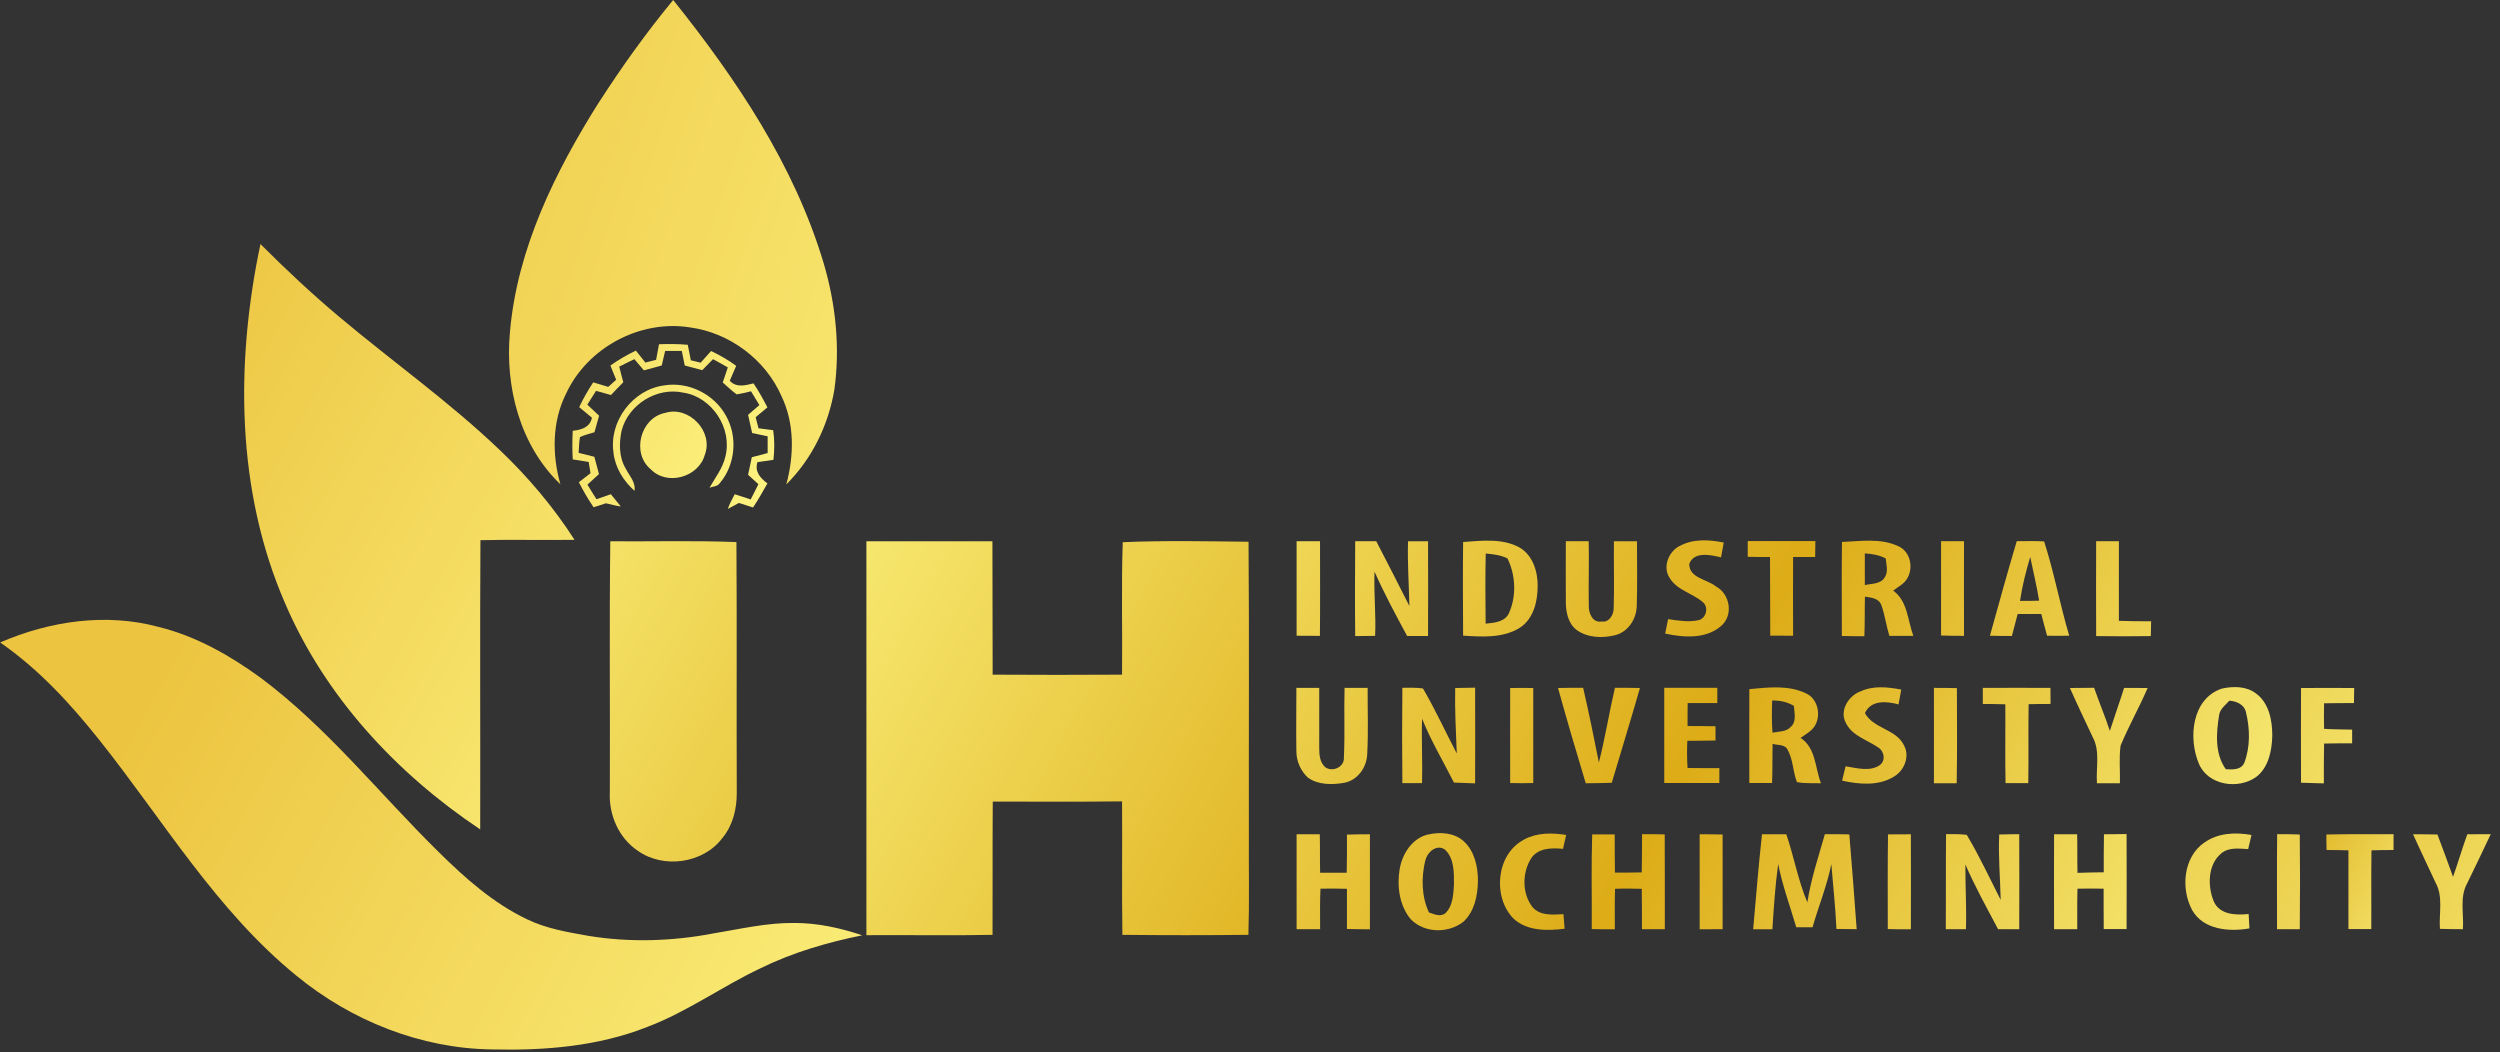 <svg width="221" height="93" viewBox="0 0 221 93" fill="none" xmlns="http://www.w3.org/2000/svg">
<rect x="0" y="0" width="221" height="93" fill="#333333" stroke="none"/>
<g clip-path="url(#clip0_1313_13822)">
<path d="M52.97 9.01C54.98 5.89 57.15 2.86 59.51 0C65.08 6.96 70.18 14.55 72.78 23.16C73.87 26.8 74.28 30.66 73.76 34.44C73.23 37.58 71.78 40.57 69.51 42.82C70.2 40.26 70.25 37.46 69.09 35.03C67.67 31.78 64.48 29.4 60.97 28.94C56.56 28.24 51.91 30.75 50.04 34.8C48.8 37.27 48.79 40.19 49.54 42.81C45.95 39.38 44.63 34.18 45.08 29.34C45.72 21.97 49.08 15.17 52.97 9" fill="url(#paint0_linear_1313_13822)"/>
<path d="M23.03 21.58C25.26 23.81 27.56 25.97 29.98 28C34.71 31.98 39.78 35.56 44.25 39.85C46.72 42.21 48.94 44.84 50.79 47.72C48.02 47.76 45.25 47.69 42.47 47.75C42.42 56.27 42.47 64.8 42.45 73.32C35.05 68.38 28.73 61.57 25.2 53.33C20.87 43.37 20.81 32.07 23.02 21.59" fill="url(#paint1_linear_1313_13822)"/>
<path d="M0 56.8C4.37 54.9 9.37 54.16 14.02 55.42C17.32 56.23 20.33 57.94 23.06 59.93C28.97 64.35 33.56 70.19 38.8 75.34C41.12 77.63 43.61 79.84 46.58 81.26C48.29 82.09 50.17 82.4 52.02 82.73C55.68 83.33 59.45 83.21 63.09 82.51C65.46 82.12 67.81 81.56 70.23 81.59C72.27 81.59 74.29 82.03 76.22 82.68C73.12 83.31 70.06 84.2 67.22 85.6C63.82 87.2 60.75 89.45 57.22 90.78C52.88 92.5 48.15 92.88 43.53 92.77C37.22 92.7 31.06 90.24 26.2 86.25C19.12 80.48 14.43 72.51 8.8 65.44C6.24 62.22 3.42 59.15 0.01 56.79" fill="url(#paint2_linear_1313_13822)"/>
<path d="M58.25 30.43C59.1 30.4 59.95 30.4 60.8 30.48L61.07 31.85C61.29 31.9 61.72 32.01 61.94 32.06C62.25 31.71 62.56 31.37 62.86 31.03C63.64 31.4 64.39 31.83 65.08 32.34C64.89 32.78 64.7 33.22 64.51 33.66C65.09 34.29 65.88 34.07 66.61 33.89C67.07 34.57 67.46 35.28 67.84 36.01C67.49 36.3 67.15 36.59 66.8 36.88C66.88 37.21 66.97 37.53 67.05 37.86C67.48 37.92 67.92 37.97 68.35 38.03C68.48 38.9 68.47 39.78 68.37 40.65C67.9 40.72 67.43 40.78 66.96 40.85C66.69 41.68 67.21 42.27 67.84 42.73C67.44 43.45 67.03 44.17 66.57 44.86C66.15 44.73 65.73 44.59 65.32 44.46C65.08 44.59 64.59 44.86 64.34 44.99C64.49 44.53 64.73 44.12 64.95 43.69C65.42 43.84 65.89 43.99 66.36 44.15C66.6 43.7 66.82 43.25 67.04 42.8C66.74 42.52 66.43 42.24 66.13 41.97C66.24 41.45 66.35 40.94 66.46 40.42C66.93 40.3 67.4 40.17 67.86 40.05C67.86 39.56 67.86 39.06 67.86 38.57C67.4 38.47 66.94 38.38 66.49 38.28C66.37 37.74 66.25 37.21 66.13 36.67C66.46 36.38 66.8 36.1 67.13 35.81C66.89 35.4 66.64 35 66.39 34.59C65.97 34.69 65.55 34.8 65.12 34.86C64.68 34.55 64.3 34.16 63.89 33.81C64.04 33.37 64.19 32.92 64.34 32.48C63.91 32.23 63.47 31.99 63.03 31.75C62.71 32.07 62.4 32.4 62.08 32.72C61.56 32.58 61.05 32.44 60.53 32.31C60.45 31.88 60.36 31.45 60.27 31.02C59.78 31.02 59.29 31.02 58.8 31.02C58.7 31.45 58.59 31.88 58.5 32.31C57.97 32.45 57.45 32.59 56.92 32.74C56.64 32.41 56.36 32.08 56.08 31.75C55.63 31.96 55.18 32.19 54.74 32.41C54.86 32.87 54.97 33.33 55.1 33.79C54.73 34.16 54.37 34.54 54.01 34.92C53.57 34.8 53.13 34.67 52.69 34.55C52.43 34.95 52.17 35.36 51.92 35.77C52.27 36.1 52.61 36.42 52.96 36.75C52.82 37.24 52.68 37.72 52.55 38.21C52.12 38.35 51.67 38.44 51.27 38.64C51.19 39.1 51.18 39.57 51.15 40.03C51.61 40.15 52.07 40.27 52.54 40.38C52.67 40.89 52.82 41.39 52.95 41.91C52.61 42.22 52.27 42.53 51.93 42.84C52.19 43.28 52.46 43.71 52.73 44.13C53.15 43.98 53.58 43.84 54 43.69C54.29 44.05 54.58 44.41 54.88 44.77C54.43 44.72 54 44.58 53.56 44.49C53.2 44.62 52.83 44.73 52.47 44.84C51.99 44.13 51.56 43.39 51.17 42.63C51.51 42.36 51.86 42.1 52.2 41.83C52.15 41.5 52.09 41.17 52.04 40.84C51.57 40.76 51.1 40.69 50.63 40.61C50.58 39.77 50.59 38.92 50.63 38.08C51.41 38 52.14 37.78 52.33 36.93C51.95 36.62 51.57 36.3 51.2 35.99C51.56 35.23 51.98 34.5 52.44 33.8C52.88 33.93 53.32 34.06 53.77 34.2C54 33.99 54.24 33.78 54.47 33.57C54.3 33.15 54.12 32.73 53.96 32.31C54.67 31.81 55.43 31.37 56.21 30.99C56.49 31.34 56.77 31.69 57.05 32.05C57.37 31.97 57.68 31.89 58 31.81C58.08 31.34 58.17 30.88 58.26 30.41" fill="url(#paint3_linear_1313_13822)"/>
<path d="M54.24 40.04C53.8 37.27 55.93 34.43 58.71 34.07C60.87 33.71 63.14 34.85 64.18 36.76C65.23 38.61 65.01 41.09 63.63 42.71C63.43 43.02 63.02 42.99 62.72 43.12C63.22 42.22 63.89 41.4 64.12 40.37C64.77 37.89 62.95 35.09 60.41 34.71C58.07 34.19 55.55 35.76 54.95 38.07C54.72 39.17 54.71 40.4 55.3 41.4C55.62 42.04 56.21 42.61 56.09 43.39C55.12 42.52 54.38 41.35 54.23 40.02" fill="url(#paint4_linear_1313_13822)"/>
<path d="M58.8 36.5C60.9 35.84 63.11 38.15 62.3 40.22C61.75 42.19 58.97 42.98 57.52 41.48C55.8 40.05 56.61 36.94 58.79 36.5" fill="url(#paint5_linear_1313_13822)"/>
<path d="M53.95 47.85C57.67 47.88 61.39 47.77 65.1 47.92C65.15 55.3 65.1 62.69 65.13 70.07C65.14 71.49 64.79 72.96 63.86 74.08C62.17 76.33 58.65 76.83 56.37 75.2C54.7 74.08 53.81 72.03 53.91 70.05C53.94 62.65 53.86 55.25 53.95 47.85Z" fill="url(#paint6_linear_1313_13822)"/>
<path d="M76.59 47.85C80.3 47.85 84.02 47.85 87.73 47.85C87.75 51.78 87.73 55.71 87.75 59.64C91.56 59.66 95.37 59.67 99.19 59.64C99.23 55.74 99.12 51.83 99.25 47.93C102.95 47.77 106.67 47.85 110.37 47.89C110.44 56.49 110.38 65.1 110.4 73.7C110.38 76.68 110.45 79.66 110.36 82.64C106.65 82.68 102.93 82.68 99.22 82.64C99.16 78.71 99.22 74.77 99.19 70.84C95.38 70.89 91.57 70.86 87.76 70.86C87.73 74.78 87.76 78.71 87.74 82.64C84.02 82.72 80.31 82.64 76.59 82.67C76.59 71.06 76.59 59.46 76.59 47.85Z" fill="url(#paint7_linear_1313_13822)"/>
<path d="M114.61 47.84C115.3 47.84 115.99 47.84 116.69 47.84C116.69 50.63 116.71 53.42 116.68 56.21C115.99 56.21 115.3 56.21 114.62 56.2C114.62 53.41 114.62 50.63 114.62 47.84" fill="url(#paint8_linear_1313_13822)"/>
<path d="M185.3 47.84C185.97 47.84 186.64 47.84 187.31 47.84C187.31 50.19 187.31 52.53 187.31 54.88C188.26 54.92 189.2 54.92 190.16 54.92C190.15 55.36 190.14 55.79 190.13 56.23C188.52 56.25 186.91 56.26 185.3 56.23C185.28 53.44 185.3 50.64 185.3 47.85" fill="url(#paint9_linear_1313_13822)"/>
<path d="M119.79 47.84C120.41 47.84 121.03 47.84 121.66 47.84C122.64 49.75 123.63 51.65 124.59 53.57C124.55 51.66 124.41 49.76 124.47 47.85C125.06 47.85 125.65 47.85 126.24 47.85C126.25 50.64 126.25 53.43 126.24 56.22C125.62 56.22 125 56.22 124.39 56.22C123.38 54.35 122.37 52.48 121.51 50.54C121.43 52.43 121.65 54.32 121.56 56.21C120.97 56.22 120.38 56.23 119.8 56.23C119.77 53.44 119.78 50.65 119.8 47.85" fill="url(#paint10_linear_1313_13822)"/>
<path d="M129.36 47.91C131 47.8 132.78 47.57 134.29 48.38C135.49 49.05 135.94 50.51 135.93 51.8C135.93 53.18 135.56 54.74 134.31 55.52C132.83 56.42 131 56.3 129.34 56.19C129.32 53.43 129.31 50.67 129.34 47.91M131.34 48.93C131.29 50.99 131.31 53.06 131.33 55.13C132.09 55.06 133.07 54.98 133.41 54.16C134.07 52.65 133.98 50.84 133.26 49.36C132.66 49.07 132 48.99 131.34 48.93Z" fill="url(#paint11_linear_1313_13822)"/>
<path d="M138.41 47.84C139.08 47.84 139.76 47.84 140.44 47.84C140.49 49.74 140.41 51.63 140.45 53.53C140.42 54.18 140.78 55.09 141.58 54.94C142.23 55.06 142.64 54.36 142.65 53.8C142.71 51.82 142.65 49.83 142.67 47.85C143.35 47.85 144.03 47.85 144.71 47.85C144.71 49.74 144.75 51.63 144.69 53.51C144.69 54.68 143.93 55.89 142.74 56.16C141.63 56.43 140.34 56.38 139.39 55.7C138.62 55.13 138.42 54.1 138.42 53.2C138.4 51.42 138.42 49.64 138.42 47.85" fill="url(#paint12_linear_1313_13822)"/>
<path d="M148.46 48.28C149.65 47.61 151.09 47.7 152.38 47.96C152.3 48.4 152.22 48.84 152.14 49.27C151.22 49.05 149.73 48.72 149.33 49.86C149.33 51.11 150.91 51.2 151.69 51.84C152.94 52.51 153.26 54.4 152.14 55.34C150.79 56.51 148.83 56.36 147.2 56.01C147.29 55.58 147.37 55.16 147.46 54.73C148.36 54.86 149.3 55.03 150.21 54.81C150.85 54.6 151.06 53.66 150.53 53.23C149.61 52.43 148.24 52.18 147.59 51.08C146.96 50.12 147.5 48.78 148.46 48.27" fill="url(#paint13_linear_1313_13822)"/>
<path d="M154.5 47.83C156.49 47.83 158.49 47.83 160.48 47.83C160.48 48.3 160.47 48.77 160.46 49.24C159.81 49.24 159.16 49.24 158.51 49.24C158.49 51.56 158.51 53.88 158.51 56.2C157.83 56.2 157.16 56.2 156.49 56.19C156.47 53.87 156.49 51.56 156.47 49.24C155.81 49.24 155.15 49.24 154.5 49.22C154.5 48.75 154.5 48.28 154.5 47.82" fill="url(#paint14_linear_1313_13822)"/>
<path d="M162.83 47.91C164.48 47.84 166.27 47.55 167.82 48.29C168.86 48.75 169.16 50.14 168.63 51.08C168.36 51.6 167.8 51.87 167.36 52.21C168.65 53.15 168.63 54.84 169.14 56.21C168.43 56.21 167.72 56.21 167.02 56.21C166.74 55.31 166.63 54.37 166.31 53.49C166.09 52.88 165.41 52.83 164.86 52.74C164.83 53.91 164.86 55.07 164.81 56.24C164.14 56.24 163.48 56.24 162.82 56.22C162.82 53.45 162.79 50.69 162.83 47.92M164.85 48.92C164.85 49.85 164.85 50.79 164.85 51.72C165.46 51.58 166.27 51.65 166.62 51.02C166.95 50.52 166.74 49.91 166.7 49.37C166.13 49.06 165.49 48.96 164.85 48.92Z" fill="url(#paint15_linear_1313_13822)"/>
<path d="M171.58 47.84C172.26 47.84 172.94 47.84 173.62 47.84C173.6 50.63 173.62 53.42 173.62 56.21C172.94 56.21 172.26 56.2 171.59 56.18C171.59 53.4 171.59 50.62 171.59 47.84" fill="url(#paint16_linear_1313_13822)"/>
<path d="M175.91 56.2C176.69 53.41 177.45 50.62 178.28 47.84C179.09 47.84 179.89 47.81 180.7 47.86C181.58 50.59 182.1 53.44 182.92 56.2C182.26 56.2 181.61 56.21 180.96 56.2C180.78 55.56 180.62 54.92 180.45 54.28C179.75 54.28 179.05 54.28 178.36 54.28C178.19 54.93 178.02 55.57 177.85 56.22C177.21 56.22 176.56 56.22 175.93 56.2M179.47 49.24C179.09 50.52 178.76 51.81 178.57 53.12C179.13 53.12 179.69 53.12 180.26 53.1C180.05 51.8 179.73 50.52 179.47 49.23" fill="url(#paint17_linear_1313_13822)"/>
<path d="M123.95 60.8C124.56 60.8 125.18 60.77 125.79 60.86C126.88 62.72 127.78 64.7 128.78 66.61C128.7 64.68 128.6 62.76 128.64 60.82C129.23 60.81 129.81 60.8 130.4 60.79C130.4 63.61 130.42 66.43 130.4 69.25C129.78 69.22 129.15 69.2 128.53 69.18C127.58 67.3 126.5 65.49 125.71 63.53C125.65 65.43 125.76 67.33 125.71 69.23C125.13 69.23 124.55 69.23 123.97 69.23C123.94 66.42 123.94 63.6 123.97 60.79" fill="url(#paint18_linear_1313_13822)"/>
<path d="M133.51 60.82C134.19 60.81 134.86 60.81 135.54 60.82C135.54 63.62 135.54 66.42 135.54 69.22C134.86 69.24 134.18 69.24 133.5 69.22C133.49 66.42 133.5 63.62 133.5 60.82" fill="url(#paint19_linear_1313_13822)"/>
<path d="M137.72 60.82C138.46 60.8 139.2 60.8 139.95 60.8C140.45 62.99 140.91 65.19 141.34 67.4C141.9 65.22 142.25 62.99 142.76 60.8C143.5 60.8 144.23 60.8 144.97 60.82C144.17 63.62 143.31 66.4 142.48 69.2C141.71 69.23 140.94 69.23 140.18 69.24C139.33 66.44 138.51 63.63 137.73 60.82" fill="url(#paint20_linear_1313_13822)"/>
<path d="M147.11 60.8C148.68 60.8 150.24 60.8 151.81 60.8C151.81 61.25 151.81 61.7 151.81 62.15C150.94 62.15 150.06 62.15 149.19 62.15C149.19 62.83 149.17 63.51 149.18 64.18C150 64.19 150.83 64.18 151.65 64.2C151.65 64.62 151.65 65.04 151.65 65.46C150.82 65.48 149.99 65.48 149.16 65.49C149.12 66.29 149.13 67.09 149.18 67.89C150.12 67.91 151.05 67.9 151.99 67.9C151.99 68.34 151.99 68.78 151.99 69.22C150.37 69.22 148.75 69.22 147.12 69.22C147.12 66.41 147.12 63.6 147.12 60.79" fill="url(#paint21_linear_1313_13822)"/>
<path d="M154.63 60.92C156.28 60.77 158.07 60.54 159.62 61.28C160.7 61.74 161.02 63.23 160.42 64.18C160.13 64.65 159.61 64.91 159.17 65.23C160.53 66.12 160.45 67.87 160.97 69.24C160.26 69.22 159.54 69.27 158.85 69.14C158.48 68.2 158.52 67.13 158.01 66.25C157.76 65.77 157.13 65.9 156.7 65.75C156.67 66.91 156.7 68.07 156.65 69.22C155.98 69.22 155.31 69.22 154.64 69.22C154.63 66.45 154.64 63.68 154.64 60.91M156.66 61.93C156.63 62.87 156.61 63.82 156.69 64.77C157.23 64.65 157.88 64.71 158.29 64.27C158.84 63.8 158.62 63.03 158.58 62.4C158 62.05 157.34 61.91 156.67 61.93" fill="url(#paint22_linear_1313_13822)"/>
<path d="M170.96 60.81C171.63 60.81 172.31 60.81 172.99 60.83C172.99 63.63 173.03 66.44 172.97 69.24H170.96C170.96 66.43 170.96 63.62 170.96 60.81Z" fill="url(#paint23_linear_1313_13822)"/>
<path d="M175.29 60.81C177.28 60.79 179.27 60.81 181.26 60.81C181.26 61.28 181.26 61.76 181.27 62.23C180.62 62.23 179.97 62.23 179.33 62.25C179.29 64.58 179.34 66.9 179.3 69.23C178.63 69.23 177.96 69.23 177.29 69.23C177.24 66.91 177.29 64.58 177.27 62.26C176.61 62.24 175.94 62.23 175.28 62.23C175.28 61.76 175.28 61.29 175.28 60.81" fill="url(#paint24_linear_1313_13822)"/>
<path d="M182.98 60.82C183.69 60.82 184.41 60.81 185.12 60.8C185.56 62.08 186.09 63.32 186.51 64.61C186.92 63.34 187.37 62.08 187.77 60.81C188.46 60.81 189.15 60.81 189.85 60.82C189.11 62.54 188.18 64.18 187.46 65.91C187.31 67.01 187.43 68.13 187.4 69.24C186.72 69.24 186.05 69.24 185.37 69.24C185.27 67.87 185.68 66.39 184.98 65.13C184.31 63.7 183.62 62.27 182.98 60.82Z" fill="url(#paint25_linear_1313_13822)"/>
<path d="M196.42 60.87C197.42 60.65 198.59 60.65 199.44 61.31C200.58 62.15 200.87 63.68 200.87 65.01C200.84 66.33 200.56 67.83 199.45 68.68C197.86 69.82 195.2 69.43 194.39 67.53C193.42 65.27 193.75 61.75 196.42 60.87ZM197.08 61.94C196.71 62.34 196.21 62.7 196.16 63.28C195.91 64.85 195.79 66.64 196.76 68C197.36 68.03 198.11 68.08 198.4 67.42C198.93 66.02 198.9 64.43 198.55 62.99C198.42 62.3 197.73 61.99 197.09 61.94" fill="url(#paint26_linear_1313_13822)"/>
<path d="M114.61 73.75C115.3 73.75 115.98 73.75 116.67 73.75C116.7 74.88 116.67 76.02 116.7 77.15C117.48 77.15 118.27 77.15 119.05 77.15C119.08 76.03 119.07 74.9 119.07 73.78C119.74 73.76 120.42 73.75 121.1 73.75C121.1 76.55 121.1 79.35 121.1 82.15C120.42 82.15 119.75 82.14 119.07 82.12C119.07 80.94 119.07 79.76 119.07 78.57C118.29 78.55 117.51 78.54 116.73 78.56C116.67 79.75 116.7 80.94 116.7 82.14C116 82.14 115.31 82.14 114.62 82.14C114.62 79.34 114.62 76.54 114.62 73.75" fill="url(#paint27_linear_1313_13822)"/>
<path d="M126.22 73.78C127.28 73.52 128.54 73.6 129.39 74.36C130.37 75.26 130.66 76.65 130.65 77.92C130.62 79.18 130.35 80.55 129.39 81.46C128.07 82.53 125.93 82.51 124.72 81.27C123.7 80.06 123.48 78.35 123.73 76.83C123.96 75.48 124.82 74.12 126.22 73.77M125.99 76.08C125.64 77.58 125.65 79.24 126.32 80.66C126.78 80.81 127.33 81.09 127.78 80.72C128.44 80.08 128.47 79.07 128.53 78.21C128.53 77.15 128.57 75.89 127.74 75.11C126.99 74.58 126.16 75.34 126 76.08" fill="url(#paint28_linear_1313_13822)"/>
<path d="M134.75 74.2C135.88 73.6 137.21 73.61 138.45 73.81C138.36 74.22 138.27 74.63 138.17 75.04C137.17 74.94 135.95 74.95 135.34 75.9C134.56 77.16 134.54 78.97 135.46 80.17C136.13 80.98 137.28 80.86 138.21 80.81C138.24 81.24 138.28 81.67 138.31 82.1C136.78 82.29 135.01 82.32 133.8 81.21C131.91 79.3 132.26 75.47 134.75 74.21" fill="url(#paint29_linear_1313_13822)"/>
<path d="M150.25 73.75C150.92 73.75 151.6 73.75 152.28 73.77C152.28 76.56 152.28 79.35 152.28 82.14C151.6 82.14 150.92 82.15 150.25 82.15C150.25 79.35 150.25 76.55 150.25 73.75Z" fill="url(#paint30_linear_1313_13822)"/>
<path d="M155.75 73.75C156.47 73.75 157.19 73.75 157.91 73.75C158.59 75.74 158.95 77.83 159.77 79.77C160.09 77.71 160.75 75.74 161.32 73.74C162.04 73.74 162.76 73.74 163.48 73.76C163.72 76.55 163.92 79.35 164.13 82.14C163.53 82.14 162.94 82.13 162.34 82.12C162.26 80.2 162.04 78.3 161.89 76.39C161.51 78.3 160.76 80.1 160.23 81.97C159.75 81.97 159.27 81.97 158.79 81.97C158.24 80.11 157.57 78.28 157.19 76.38C156.93 78.29 156.8 80.22 156.68 82.15C156.11 82.15 155.54 82.15 154.98 82.15C155.23 79.35 155.45 76.55 155.76 73.76" fill="url(#paint31_linear_1313_13822)"/>
<path d="M166.91 73.76C167.58 73.75 168.25 73.75 168.92 73.75C168.94 76.55 168.92 79.35 168.92 82.15C168.24 82.15 167.56 82.15 166.88 82.13C166.88 79.34 166.86 76.55 166.9 73.76" fill="url(#paint32_linear_1313_13822)"/>
<path d="M172.04 73.74C172.64 73.74 173.26 73.72 173.86 73.8C174.97 75.65 175.88 77.63 176.86 79.55C176.82 77.62 176.64 75.7 176.73 73.77C177.32 73.75 177.91 73.75 178.5 73.74C178.52 76.54 178.5 79.34 178.5 82.14H176.63C175.63 80.25 174.59 78.38 173.74 76.42C173.73 78.33 173.85 80.23 173.79 82.14H172.01C172.03 79.34 172 76.54 172.03 73.74" fill="url(#paint33_linear_1313_13822)"/>
<path d="M181.6 73.75C182.27 73.75 182.95 73.75 183.62 73.75C183.65 74.89 183.62 76.02 183.65 77.16C184.42 77.13 185.19 77.12 185.97 77.11C185.97 75.99 185.97 74.87 185.99 73.75C186.66 73.74 187.32 73.73 187.99 73.73C188.01 76.53 187.99 79.33 187.99 82.13C187.31 82.13 186.64 82.13 185.97 82.13C185.95 80.94 185.97 79.75 185.96 78.56C185.19 78.54 184.42 78.55 183.65 78.56C183.61 79.75 183.64 80.95 183.63 82.14C182.94 82.14 182.26 82.14 181.58 82.14C181.58 79.35 181.56 76.55 181.58 73.75" fill="url(#paint34_linear_1313_13822)"/>
<path d="M194.86 74.49C196.05 73.62 197.62 73.56 199.03 73.81C198.93 74.23 198.84 74.64 198.74 75.06C197.94 75.02 197.04 74.88 196.37 75.43C195.15 76.43 195.14 78.34 195.7 79.69C196.23 80.88 197.66 80.91 198.78 80.8C198.8 81.22 198.83 81.65 198.85 82.07C197.06 82.38 194.79 82.21 193.79 80.46C192.77 78.57 192.99 75.78 194.86 74.48" fill="url(#paint35_linear_1313_13822)"/>
<path d="M213.32 73.75C214.04 73.75 214.75 73.75 215.47 73.77C215.94 75.01 216.4 76.26 216.85 77.51C217.29 76.26 217.66 74.99 218.11 73.75C218.8 73.74 219.49 73.74 220.18 73.74C219.5 75.2 218.8 76.64 218.1 78.08C217.41 79.32 217.82 80.79 217.72 82.14C217.04 82.14 216.36 82.13 215.69 82.11C215.59 80.76 216 79.28 215.31 78.04C214.65 76.61 213.96 75.19 213.31 73.74" fill="url(#paint36_linear_1313_13822)"/>
<path d="M114.59 60.81C115.27 60.81 115.94 60.81 116.62 60.81C116.62 62.58 116.62 64.36 116.62 66.13C116.62 66.72 116.67 67.4 117.15 67.82C117.78 68.28 118.85 67.82 118.8 66.98C118.9 64.93 118.8 62.86 118.86 60.81C119.54 60.81 120.22 60.81 120.9 60.81C120.89 62.77 120.97 64.73 120.86 66.69C120.81 67.85 120.01 68.98 118.83 69.2C117.77 69.38 116.55 69.4 115.63 68.75C114.99 68.17 114.6 67.29 114.6 66.42C114.57 64.55 114.6 62.67 114.6 60.8" fill="url(#paint37_linear_1313_13822)"/>
<path d="M164.45 61.13C165.58 60.59 166.88 60.73 168.07 60.96C167.99 61.39 167.91 61.83 167.83 62.27C166.78 61.98 165.39 61.86 164.86 63.04C165.62 64.43 167.6 64.43 168.31 65.88C168.85 66.85 168.35 68.11 167.43 68.65C166.06 69.5 164.35 69.34 162.84 69.01C162.94 68.59 163.04 68.17 163.15 67.74C164.12 67.89 165.28 68.24 166.17 67.64C166.71 67.24 166.58 66.42 166.04 66.08C165.06 65.4 163.73 65.06 163.17 63.9C162.59 62.83 163.4 61.52 164.45 61.12" fill="url(#paint38_linear_1313_13822)"/>
<path d="M203.41 60.82C204.97 60.8 206.54 60.82 208.11 60.82C208.11 61.26 208.09 61.71 208.09 62.15C207.21 62.16 206.33 62.15 205.45 62.17C205.43 62.92 205.43 63.68 205.45 64.43C206.28 64.48 207.1 64.48 207.93 64.5C207.93 64.9 207.93 65.31 207.93 65.71C207.1 65.71 206.27 65.71 205.45 65.73C205.42 66.9 205.43 68.08 205.43 69.25C204.76 69.24 204.08 69.21 203.41 69.19C203.41 66.4 203.39 63.61 203.41 60.82Z" fill="url(#paint39_linear_1313_13822)"/>
<path d="M140.75 73.76C141.41 73.76 142.07 73.76 142.74 73.76C142.74 74.89 142.74 76.02 142.76 77.14C143.55 77.14 144.33 77.14 145.13 77.12C145.16 75.99 145.14 74.87 145.16 73.74C145.83 73.74 146.49 73.74 147.16 73.76C147.18 76.55 147.16 79.35 147.17 82.14C146.49 82.14 145.82 82.14 145.15 82.14C145.15 80.95 145.15 79.76 145.13 78.57C144.34 78.55 143.55 78.54 142.77 78.57C142.73 79.76 142.75 80.95 142.75 82.15C142.07 82.15 141.39 82.15 140.71 82.13C140.73 79.34 140.66 76.55 140.75 73.76Z" fill="url(#paint40_linear_1313_13822)"/>
<path d="M201.31 73.74C201.97 73.74 202.64 73.74 203.3 73.77C203.33 76.56 203.33 79.35 203.3 82.14C202.63 82.14 201.96 82.14 201.29 82.14C201.29 79.34 201.27 76.54 201.3 73.73" fill="url(#paint41_linear_1313_13822)"/>
<path d="M205.65 73.77C207.63 73.72 209.61 73.76 211.59 73.74C211.59 74.21 211.59 74.67 211.59 75.14C210.94 75.14 210.29 75.15 209.64 75.17C209.6 77.49 209.64 79.81 209.62 82.13C208.94 82.13 208.27 82.13 207.6 82.13C207.6 79.81 207.6 77.49 207.6 75.17C206.95 75.15 206.31 75.14 205.67 75.14C205.65 74.68 205.65 74.22 205.65 73.77Z" fill="url(#paint42_linear_1313_13822)"/>
</g>
<defs>
<linearGradient id="paint0_linear_1313_13822" x1="25.02" y1="5.3" x2="198" y2="65.5" gradientUnits="userSpaceOnUse">
<stop stop-color="#ECC440"/>
<stop offset="0.51" stop-color="#FFFA8A"/>
<stop offset="0.68" stop-color="#DDAC17"/>
<stop offset="1" stop-color="#FFFF95"/>
</linearGradient>
<linearGradient id="paint1_linear_1313_13822" x1="9.07" y1="34.53" x2="188.04" y2="132.19" gradientUnits="userSpaceOnUse">
<stop stop-color="#ECC440"/>
<stop offset="0.384" stop-color="#FFFA8A"/>
<stop offset="0.68" stop-color="#DDAC17"/>
<stop offset="1" stop-color="#FFFF95"/>
</linearGradient>
<linearGradient id="paint2_linear_1313_13822" x1="12" y1="63" x2="176.58" y2="153.19" gradientUnits="userSpaceOnUse">
<stop stop-color="#ECC440"/>
<stop offset="0.486" stop-color="#FFFA8A"/>
<stop offset="0.68" stop-color="#DDAC17"/>
<stop offset="1" stop-color="#FFFF95"/>
</linearGradient>
<linearGradient id="paint3_linear_1313_13822" x1="18.79" y1="16.72" x2="197.76" y2="114.38" gradientUnits="userSpaceOnUse">
<stop stop-color="#ECC440"/>
<stop offset="0.32" stop-color="#FFFA8A"/>
<stop offset="0.68" stop-color="#DDAC17"/>
<stop offset="1" stop-color="#FFFF95"/>
</linearGradient>
<linearGradient id="paint4_linear_1313_13822" x1="18.65" y1="16.98" x2="197.63" y2="114.65" gradientUnits="userSpaceOnUse">
<stop stop-color="#ECC440"/>
<stop offset="0.32" stop-color="#FFFA8A"/>
<stop offset="0.68" stop-color="#DDAC17"/>
<stop offset="1" stop-color="#FFFF95"/>
</linearGradient>
<linearGradient id="paint5_linear_1313_13822" x1="18.62" y1="17.03" x2="197.61" y2="114.7" gradientUnits="userSpaceOnUse">
<stop stop-color="#ECC440"/>
<stop offset="0.32" stop-color="#FFFA8A"/>
<stop offset="0.68" stop-color="#DDAC17"/>
<stop offset="1" stop-color="#FFFF95"/>
</linearGradient>
<linearGradient id="paint6_linear_1313_13822" x1="9.55" y1="33.65" x2="188.52" y2="131.31" gradientUnits="userSpaceOnUse">
<stop offset="0.051" stop-color="#ECC440"/>
<stop offset="0.109" stop-color="#FFFA8A"/>
<stop offset="0.48" stop-color="#DDAC17"/>
<stop offset="1" stop-color="#FFFF95"/>
</linearGradient>
<linearGradient id="paint7_linear_1313_13822" x1="15.51" y1="22.73" x2="194.47" y2="120.39" gradientUnits="userSpaceOnUse">
<stop stop-color="#ECC440"/>
<stop offset="0.232" stop-color="#FFFA8A"/>
<stop offset="0.6" stop-color="#DDAC17"/>
<stop offset="1" stop-color="#FFFF95"/>
</linearGradient>
<linearGradient id="paint8_linear_1313_13822" x1="26.18" y1="3.19" x2="205.14" y2="100.85" gradientUnits="userSpaceOnUse">
<stop stop-color="#ECC440"/>
<stop offset="0.32" stop-color="#FFFA8A"/>
<stop offset="0.68" stop-color="#DDAC17"/>
<stop offset="1" stop-color="#FFFF95"/>
</linearGradient>
<linearGradient id="paint9_linear_1313_13822" x1="42.37" y1="-26.52" x2="221.35" y2="71.15" gradientUnits="userSpaceOnUse">
<stop stop-color="#ECC440"/>
<stop offset="0.32" stop-color="#FFFA8A"/>
<stop offset="0.68" stop-color="#DDAC17"/>
<stop offset="1" stop-color="#FFFF95"/>
</linearGradient>
<linearGradient id="paint10_linear_1313_13822" x1="27.86" y1="0.1" x2="206.83" y2="97.76" gradientUnits="userSpaceOnUse">
<stop stop-color="#ECC440"/>
<stop offset="0.32" stop-color="#FFFA8A"/>
<stop offset="0.68" stop-color="#DDAC17"/>
<stop offset="1" stop-color="#FFFF95"/>
</linearGradient>
<linearGradient id="paint11_linear_1313_13822" x1="29.77" y1="-3.39" x2="208.73" y2="94.26" gradientUnits="userSpaceOnUse">
<stop stop-color="#ECC440"/>
<stop offset="0.32" stop-color="#FFFA8A"/>
<stop offset="0.68" stop-color="#DDAC17"/>
<stop offset="1" stop-color="#FFFF95"/>
</linearGradient>
<linearGradient id="paint12_linear_1313_13822" x1="32.31" y1="-8.1" x2="211.3" y2="89.57" gradientUnits="userSpaceOnUse">
<stop stop-color="#ECC440"/>
<stop offset="0.32" stop-color="#FFFA8A"/>
<stop offset="0.68" stop-color="#DDAC17"/>
<stop offset="1" stop-color="#FFFF95"/>
</linearGradient>
<linearGradient id="paint13_linear_1313_13822" x1="34.01" y1="-11.19" x2="212.99" y2="86.47" gradientUnits="userSpaceOnUse">
<stop stop-color="#ECC440"/>
<stop offset="0.32" stop-color="#FFFA8A"/>
<stop offset="0.68" stop-color="#DDAC17"/>
<stop offset="1" stop-color="#FFFF95"/>
</linearGradient>
<linearGradient id="paint14_linear_1313_13822" x1="35.98" y1="-14.84" x2="214.98" y2="82.84" gradientUnits="userSpaceOnUse">
<stop stop-color="#ECC440"/>
<stop offset="0.32" stop-color="#FFFA8A"/>
<stop offset="0.68" stop-color="#DDAC17"/>
<stop offset="1" stop-color="#FFFF95"/>
</linearGradient>
<linearGradient id="paint15_linear_1313_13822" x1="37.47" y1="-17.52" x2="216.44" y2="80.15" gradientUnits="userSpaceOnUse">
<stop stop-color="#ECC440"/>
<stop offset="0.32" stop-color="#FFFA8A"/>
<stop offset="0.68" stop-color="#DDAC17"/>
<stop offset="1" stop-color="#FFFF95"/>
</linearGradient>
<linearGradient id="paint16_linear_1313_13822" x1="39.221" y1="-20.77" x2="218.22" y2="76.9" gradientUnits="userSpaceOnUse">
<stop stop-color="#ECC440"/>
<stop offset="0.32" stop-color="#FFFA8A"/>
<stop offset="0.68" stop-color="#DDAC17"/>
<stop offset="1" stop-color="#FFFF95"/>
</linearGradient>
<linearGradient id="paint17_linear_1313_13822" x1="40.55" y1="-23.14" x2="219.51" y2="74.52" gradientUnits="userSpaceOnUse">
<stop stop-color="#ECC440"/>
<stop offset="0.32" stop-color="#FFFA8A"/>
<stop offset="0.68" stop-color="#DDAC17"/>
<stop offset="1" stop-color="#FFFF95"/>
</linearGradient>
<linearGradient id="paint18_linear_1313_13822" x1="23.34" y1="8.36" x2="202.32" y2="106.03" gradientUnits="userSpaceOnUse">
<stop stop-color="#ECC440"/>
<stop offset="0.32" stop-color="#FFFA8A"/>
<stop offset="0.68" stop-color="#DDAC17"/>
<stop offset="1" stop-color="#FFFF95"/>
</linearGradient>
<linearGradient id="paint19_linear_1313_13822" x1="25.06" y1="5.28" x2="203.99" y2="102.919" gradientUnits="userSpaceOnUse">
<stop stop-color="#ECC440"/>
<stop offset="0.32" stop-color="#FFFA8A"/>
<stop offset="0.68" stop-color="#DDAC17"/>
<stop offset="1" stop-color="#FFFF95"/>
</linearGradient>
<linearGradient id="paint20_linear_1313_13822" x1="26.87" y1="1.9" x2="205.84" y2="99.57" gradientUnits="userSpaceOnUse">
<stop stop-color="#ECC440"/>
<stop offset="0.32" stop-color="#FFFA8A"/>
<stop offset="0.68" stop-color="#DDAC17"/>
<stop offset="1" stop-color="#FFFF95"/>
</linearGradient>
<linearGradient id="paint21_linear_1313_13822" x1="28.45" y1="-1.01" x2="207.44" y2="96.66" gradientUnits="userSpaceOnUse">
<stop stop-color="#ECC440"/>
<stop offset="0.32" stop-color="#FFFA8A"/>
<stop offset="0.68" stop-color="#DDAC17"/>
<stop offset="1" stop-color="#FFFF95"/>
</linearGradient>
<linearGradient id="paint22_linear_1313_13822" x1="30.14" y1="-4.04" x2="209.09" y2="93.61" gradientUnits="userSpaceOnUse">
<stop stop-color="#ECC440"/>
<stop offset="0.32" stop-color="#FFFA8A"/>
<stop offset="0.68" stop-color="#DDAC17"/>
<stop offset="1" stop-color="#FFFF95"/>
</linearGradient>
<linearGradient id="paint23_linear_1313_13822" x1="33.62" y1="-10.47" x2="212.59" y2="87.2" gradientUnits="userSpaceOnUse">
<stop stop-color="#ECC440"/>
<stop offset="0.32" stop-color="#FFFA8A"/>
<stop offset="0.68" stop-color="#DDAC17"/>
<stop offset="1" stop-color="#FFFF95"/>
</linearGradient>
<linearGradient id="paint24_linear_1313_13822" x1="35.27" y1="-13.56" x2="214.28" y2="84.13" gradientUnits="userSpaceOnUse">
<stop stop-color="#ECC440"/>
<stop offset="0.32" stop-color="#FFFA8A"/>
<stop offset="0.68" stop-color="#DDAC17"/>
<stop offset="1" stop-color="#FFFF95"/>
</linearGradient>
<linearGradient id="paint25_linear_1313_13822" x1="37.21" y1="-17.05" x2="216.18" y2="80.62" gradientUnits="userSpaceOnUse">
<stop stop-color="#ECC440"/>
<stop offset="0.32" stop-color="#FFFA8A"/>
<stop offset="0.68" stop-color="#DDAC17"/>
<stop offset="1" stop-color="#FFFF95"/>
</linearGradient>
<linearGradient id="paint26_linear_1313_13822" x1="39.48" y1="-21.17" x2="218.43" y2="76.49" gradientUnits="userSpaceOnUse">
<stop stop-color="#ECC440"/>
<stop offset="0.32" stop-color="#FFFA8A"/>
<stop offset="0.68" stop-color="#DDAC17"/>
<stop offset="1" stop-color="#FFFF95"/>
</linearGradient>
<linearGradient id="paint27_linear_1313_13822" x1="15.77" y1="22.24" x2="194.75" y2="119.91" gradientUnits="userSpaceOnUse">
<stop stop-color="#ECC440"/>
<stop offset="0.32" stop-color="#FFFA8A"/>
<stop offset="0.68" stop-color="#DDAC17"/>
<stop offset="1" stop-color="#FFFF95"/>
</linearGradient>
<linearGradient id="paint28_linear_1313_13822" x1="17.92" y1="18.31" x2="196.89" y2="115.97" gradientUnits="userSpaceOnUse">
<stop stop-color="#ECC440"/>
<stop offset="0.32" stop-color="#FFFA8A"/>
<stop offset="0.68" stop-color="#DDAC17"/>
<stop offset="1" stop-color="#FFFF95"/>
</linearGradient>
<linearGradient id="paint29_linear_1313_13822" x1="20.12" y1="14.26" x2="199.1" y2="111.93" gradientUnits="userSpaceOnUse">
<stop stop-color="#ECC440"/>
<stop offset="0.32" stop-color="#FFFA8A"/>
<stop offset="0.68" stop-color="#DDAC17"/>
<stop offset="1" stop-color="#FFFF95"/>
</linearGradient>
<linearGradient id="paint30_linear_1313_13822" x1="23.44" y1="8.21" x2="202.4" y2="105.87" gradientUnits="userSpaceOnUse">
<stop stop-color="#ECC440"/>
<stop offset="0.32" stop-color="#FFFA8A"/>
<stop offset="0.68" stop-color="#DDAC17"/>
<stop offset="1" stop-color="#FFFF95"/>
</linearGradient>
<linearGradient id="paint31_linear_1313_13822" x1="25.27" y1="4.86" x2="204.23" y2="102.52" gradientUnits="userSpaceOnUse">
<stop stop-color="#ECC440"/>
<stop offset="0.32" stop-color="#FFFA8A"/>
<stop offset="0.68" stop-color="#DDAC17"/>
<stop offset="1" stop-color="#FFFF95"/>
</linearGradient>
<linearGradient id="paint32_linear_1313_13822" x1="27.26" y1="1.19" x2="206.23" y2="98.86" gradientUnits="userSpaceOnUse">
<stop stop-color="#ECC440"/>
<stop offset="0.32" stop-color="#FFFA8A"/>
<stop offset="0.68" stop-color="#DDAC17"/>
<stop offset="1" stop-color="#FFFF95"/>
</linearGradient>
<linearGradient id="paint33_linear_1313_13822" x1="28.95" y1="-1.9" x2="207.92" y2="95.77" gradientUnits="userSpaceOnUse">
<stop stop-color="#ECC440"/>
<stop offset="0.32" stop-color="#FFFA8A"/>
<stop offset="0.68" stop-color="#DDAC17"/>
<stop offset="1" stop-color="#FFFF95"/>
</linearGradient>
<linearGradient id="paint34_linear_1313_13822" x1="31.14" y1="-5.91" x2="210.1" y2="91.75" gradientUnits="userSpaceOnUse">
<stop stop-color="#ECC440"/>
<stop offset="0.32" stop-color="#FFFA8A"/>
<stop offset="0.68" stop-color="#DDAC17"/>
<stop offset="1" stop-color="#FFFF95"/>
</linearGradient>
<linearGradient id="paint35_linear_1313_13822" x1="34.01" y1="-11.21" x2="226" y2="91.5" gradientUnits="userSpaceOnUse">
<stop stop-color="#ECC440"/>
<stop offset="0.32" stop-color="#FFFA8A"/>
<stop offset="0.68" stop-color="#DDAC17"/>
<stop offset="1" stop-color="#FFFF95"/>
</linearGradient>
<linearGradient id="paint36_linear_1313_13822" x1="38.77" y1="-19.84" x2="252" y2="95.5" gradientUnits="userSpaceOnUse">
<stop stop-color="#ECC440"/>
<stop offset="0.32" stop-color="#FFFA8A"/>
<stop offset="0.7" stop-color="#DDAC17"/>
<stop offset="0.975" stop-color="#FFFF95"/>
</linearGradient>
<linearGradient id="paint37_linear_1313_13822" x1="21.4" y1="11.94" x2="200.37" y2="109.6" gradientUnits="userSpaceOnUse">
<stop stop-color="#ECC440"/>
<stop offset="0.32" stop-color="#FFFA8A"/>
<stop offset="0.68" stop-color="#DDAC17"/>
<stop offset="1" stop-color="#FFFF95"/>
</linearGradient>
<linearGradient id="paint38_linear_1313_13822" x1="32.13" y1="-7.76" x2="211.12" y2="89.91" gradientUnits="userSpaceOnUse">
<stop stop-color="#ECC440"/>
<stop offset="0.32" stop-color="#FFFA8A"/>
<stop offset="0.68" stop-color="#DDAC17"/>
<stop offset="1" stop-color="#FFFF95"/>
</linearGradient>
<linearGradient id="paint39_linear_1313_13822" x1="41.36" y1="-24.71" x2="233" y2="78.5" gradientUnits="userSpaceOnUse">
<stop stop-color="#ECC440"/>
<stop offset="0.32" stop-color="#FFFA8A"/>
<stop offset="0.68" stop-color="#DDAC17"/>
<stop offset="1" stop-color="#FFFF95"/>
</linearGradient>
<linearGradient id="paint40_linear_1313_13822" x1="21.75" y1="11.27" x2="200.73" y2="108.94" gradientUnits="userSpaceOnUse">
<stop stop-color="#ECC440"/>
<stop offset="0.32" stop-color="#FFFA8A"/>
<stop offset="0.68" stop-color="#DDAC17"/>
<stop offset="1" stop-color="#FFFF95"/>
</linearGradient>
<linearGradient id="paint41_linear_1313_13822" x1="35.15" y1="-13.25" x2="237.5" y2="96" gradientUnits="userSpaceOnUse">
<stop stop-color="#ECC440"/>
<stop offset="0.32" stop-color="#FFFA8A"/>
<stop offset="0.68" stop-color="#DDAC17"/>
<stop offset="1" stop-color="#FFFF95"/>
</linearGradient>
<linearGradient id="paint42_linear_1313_13822" x1="36.85" y1="-16.32" x2="219" y2="82" gradientUnits="userSpaceOnUse">
<stop stop-color="#ECC440"/>
<stop offset="0.32" stop-color="#FFFA8A"/>
<stop offset="0.906" stop-color="#DDAC17"/>
<stop offset="1" stop-color="#FFFF95"/>
</linearGradient>
<clipPath id="clip0_1313_13822">
<rect width="220.18" height="92.8" fill="white"/>
</clipPath>
</defs>
</svg>

